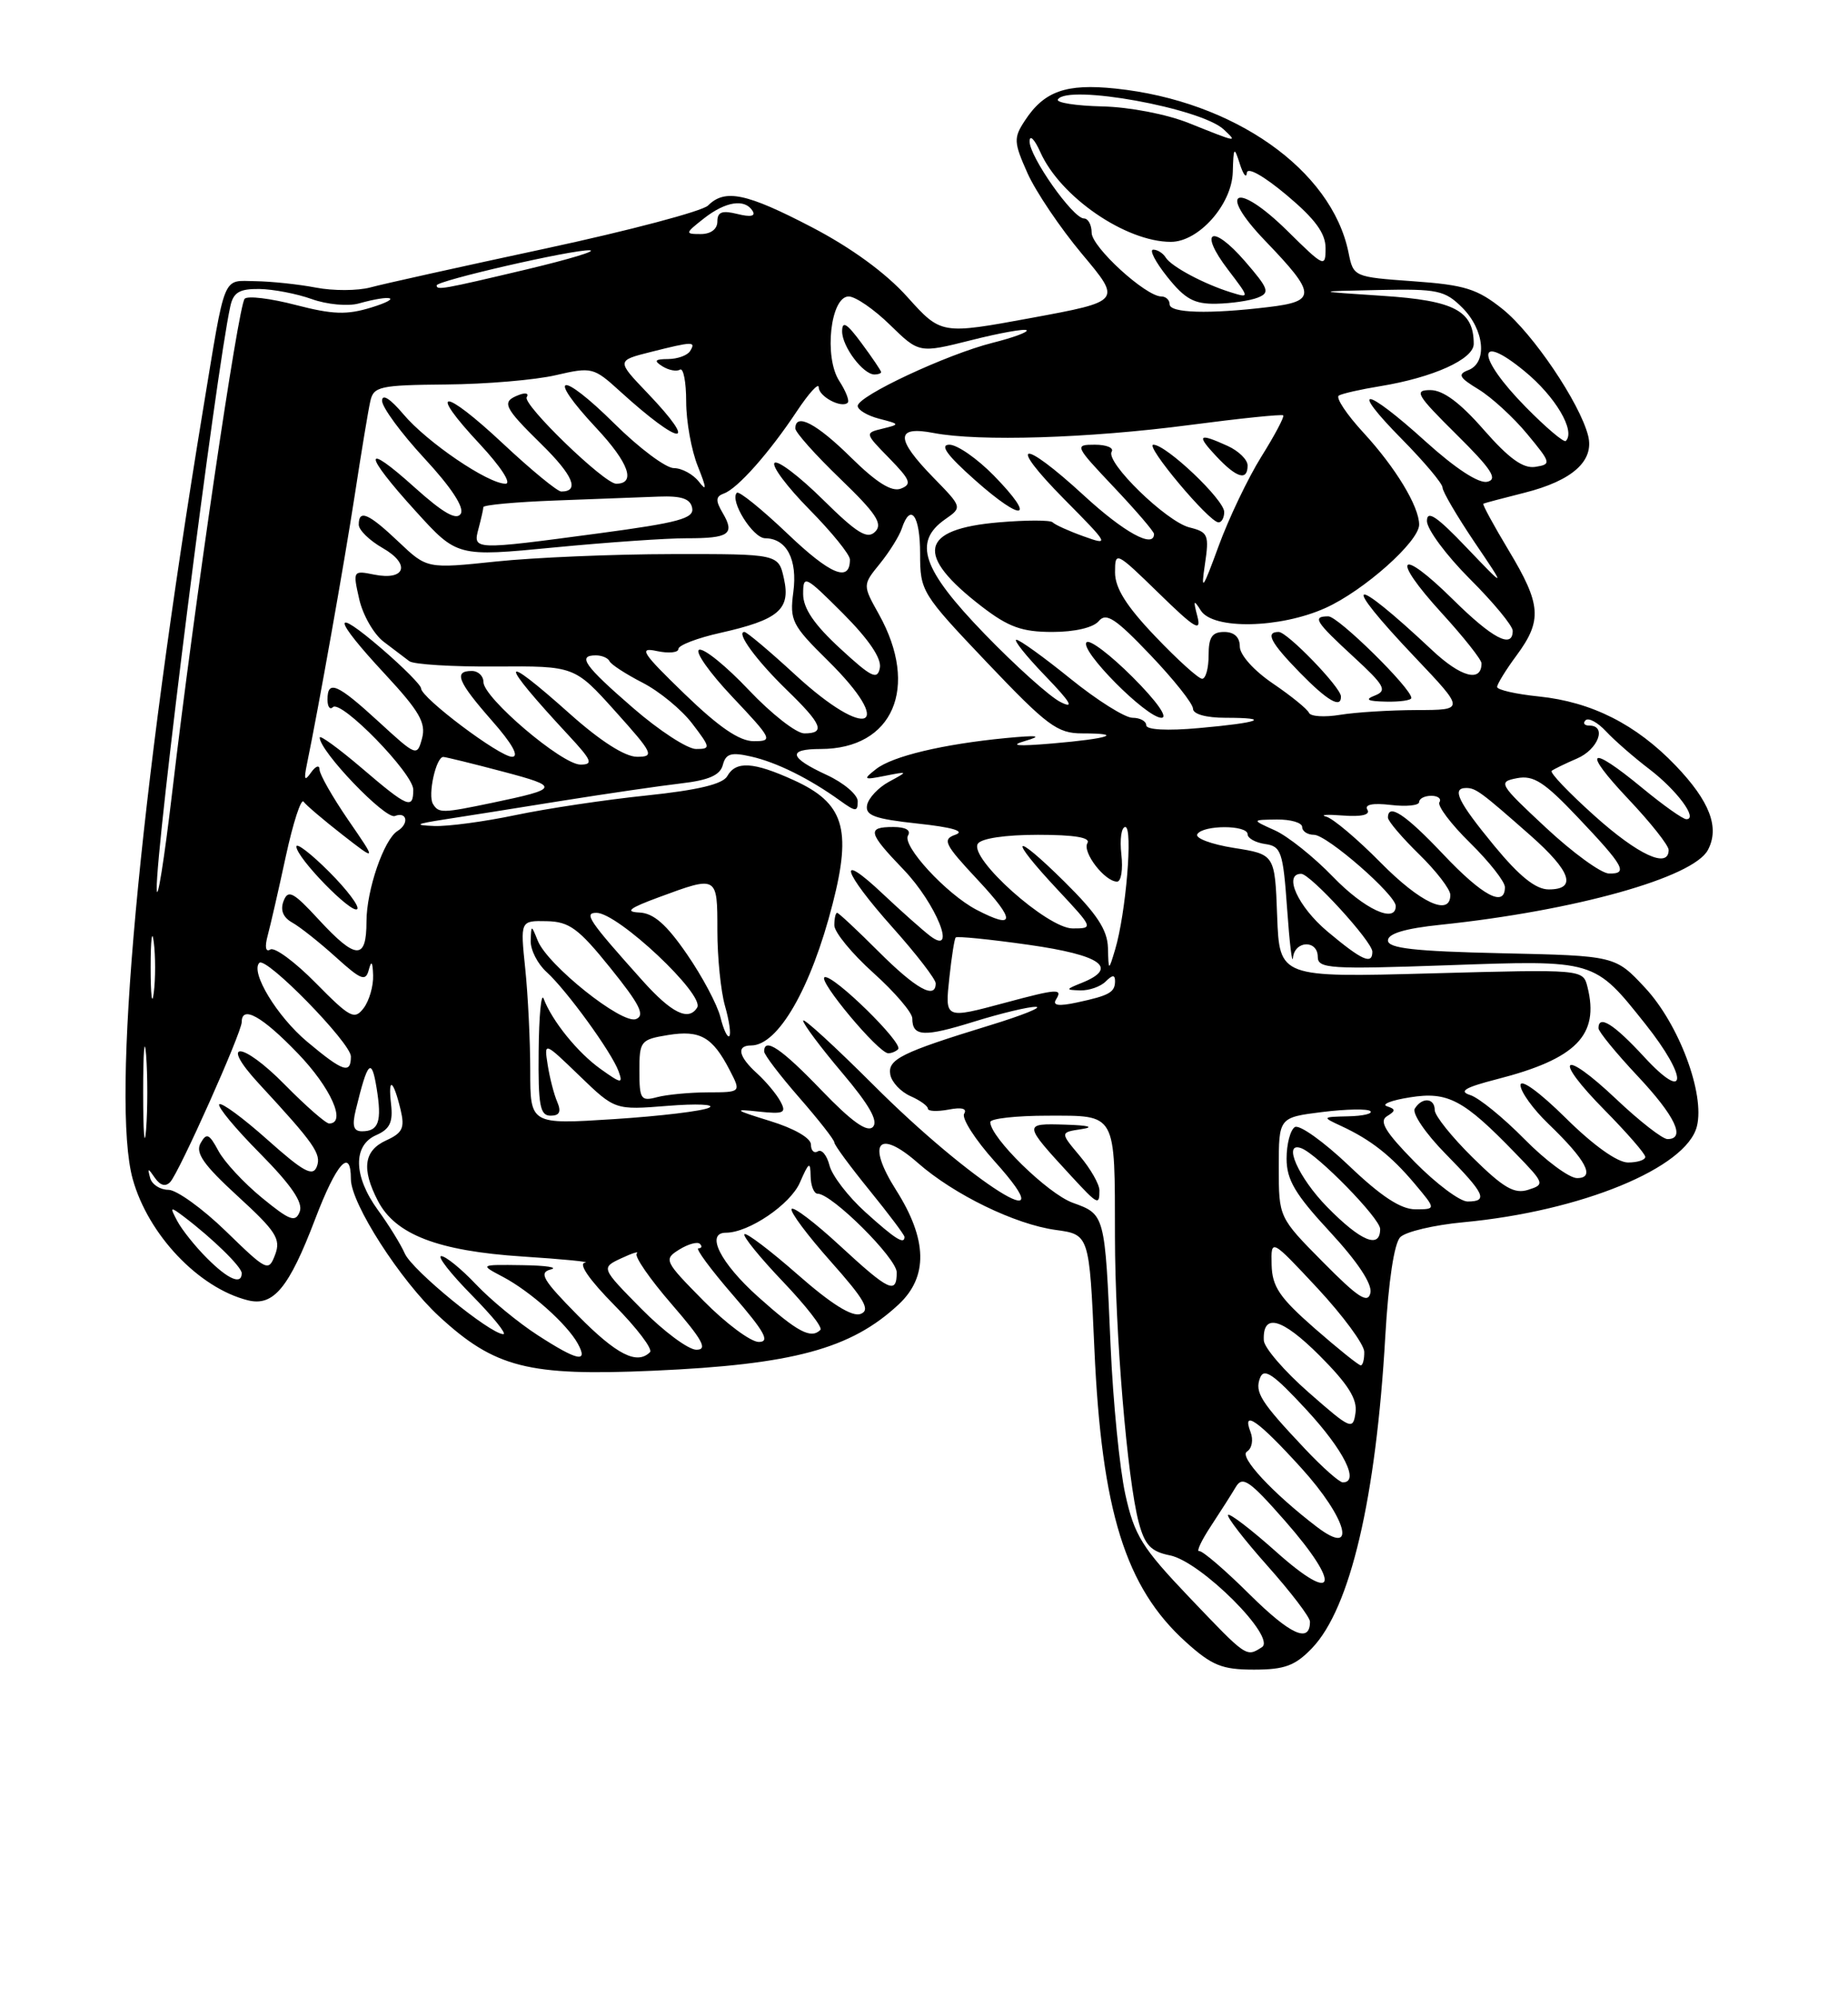 <?xml version="1.0" encoding="UTF-8" standalone="no"?>
<!DOCTYPE svg PUBLIC "-//W3C//DTD SVG 1.1//EN" "http://www.w3.org/Graphics/SVG/1.1/DTD/svg11.dtd" >
<svg xmlns="http://www.w3.org/2000/svg" xmlns:xlink="http://www.w3.org/1999/xlink" version="1.1" viewBox="0 0 237 256">
 <g >
 <path fill="currentColor"
d=" M 168.27 211.24 C 173.17 206.13 176.47 192.04 177.66 171.26 C 178.07 164.20 178.80 159.35 179.58 158.57 C 180.27 157.87 183.91 157.01 187.67 156.66 C 202.78 155.25 216.28 149.70 217.62 144.37 C 218.67 140.21 215.32 131.27 210.98 126.61 C 207.15 122.50 207.15 122.50 192.57 122.18 C 181.39 121.93 178.00 121.55 178.00 120.54 C 178.00 119.66 180.21 119.00 184.75 118.53 C 201.96 116.73 217.13 112.49 219.03 108.95 C 220.57 106.07 219.27 102.69 214.89 98.12 C 209.82 92.84 204.13 89.97 197.37 89.27 C 194.42 88.97 192.00 88.42 192.00 88.05 C 192.00 87.69 193.12 85.86 194.50 84.00 C 197.81 79.51 197.66 77.48 193.48 70.54 C 191.55 67.33 190.09 64.64 190.23 64.56 C 190.38 64.48 192.75 63.85 195.50 63.16 C 201.66 61.61 204.49 59.07 203.67 55.84 C 202.60 51.63 196.58 42.73 192.72 39.63 C 189.46 37.02 187.86 36.52 181.25 36.05 C 173.60 35.50 173.57 35.49 172.94 32.36 C 170.78 21.76 158.23 12.93 143.06 11.35 C 136.71 10.69 133.91 11.68 131.43 15.47 C 129.98 17.68 130.00 18.22 131.77 22.19 C 132.83 24.56 135.98 29.23 138.77 32.56 C 143.85 38.61 143.85 38.61 132.27 40.75 C 120.70 42.88 120.70 42.88 116.36 38.06 C 113.60 34.98 109.16 31.75 104.11 29.12 C 95.72 24.75 92.97 24.18 90.81 26.34 C 90.07 27.07 80.70 29.55 69.99 31.85 C 59.27 34.15 49.15 36.39 47.50 36.84 C 45.86 37.28 42.71 37.29 40.50 36.86 C 38.30 36.44 34.82 36.07 32.77 36.04 C 28.46 35.99 28.97 34.76 26.04 52.50 C 17.80 102.53 14.26 141.19 17.02 151.12 C 19.00 158.25 25.48 165.08 31.78 166.66 C 35.07 167.48 37.05 165.09 40.42 156.25 C 43.15 149.08 45.00 147.01 45.00 151.12 C 45.00 154.26 51.36 164.15 56.30 168.71 C 63.46 175.31 67.74 176.40 83.78 175.69 C 101.72 174.90 109.14 172.89 115.25 167.19 C 119.05 163.65 118.94 158.87 114.93 152.55 C 111.08 146.49 112.62 144.58 117.73 149.07 C 122.35 153.12 130.17 156.92 135.36 157.64 C 139.70 158.23 139.70 158.23 140.35 172.87 C 141.28 193.68 144.33 203.45 152.06 210.44 C 155.43 213.48 156.71 214.00 160.82 214.00 C 164.76 214.00 166.10 213.50 168.27 211.24 Z  M 152.54 204.75 C 146.43 198.34 145.48 196.81 144.31 191.50 C 143.59 188.20 142.74 179.65 142.43 172.50 C 141.70 155.59 141.72 155.66 137.57 154.16 C 134.38 153.01 127.00 145.79 127.00 143.82 C 127.00 143.37 130.32 143.00 134.38 143.00 C 143.25 143.00 142.97 142.49 142.99 158.50 C 143.00 170.83 144.57 189.62 146.04 195.13 C 146.82 198.05 147.60 198.87 150.06 199.36 C 154.03 200.16 163.77 209.90 161.83 211.13 C 159.81 212.41 159.92 212.48 152.54 204.75 Z  M 141.00 152.58 C 141.00 151.79 139.86 149.80 138.47 148.15 C 135.94 145.14 135.94 145.14 138.72 144.72 C 140.42 144.46 139.61 144.24 136.63 144.15 C 131.18 143.98 131.19 144.02 137.39 150.75 C 140.80 154.44 141.00 154.54 141.00 152.58 Z  M 160.27 204.37 C 157.10 201.22 154.18 198.72 153.79 198.81 C 153.40 198.90 154.07 197.46 155.29 195.61 C 156.51 193.76 157.95 191.50 158.50 190.57 C 159.36 189.14 160.26 189.77 164.82 194.96 C 172.09 203.25 171.38 205.78 163.70 198.93 C 160.52 196.09 157.72 193.94 157.50 194.17 C 157.28 194.39 159.55 197.33 162.55 200.70 C 165.55 204.07 168.00 207.28 168.00 207.85 C 168.00 210.68 165.51 209.55 160.27 204.37 Z  M 168.89 195.71 C 163.25 191.41 158.86 186.70 159.91 186.06 C 160.56 185.65 160.77 184.55 160.37 183.53 C 159.24 180.59 161.37 182.09 166.87 188.14 C 172.77 194.63 174.12 199.69 168.89 195.71 Z  M 167.40 185.75 C 161.65 179.66 160.89 178.46 161.60 176.60 C 162.11 175.28 163.33 176.12 167.57 180.72 C 172.35 185.89 174.40 190.00 172.21 190.00 C 171.77 190.00 169.61 188.09 167.40 185.75 Z  M 167.83 178.47 C 164.71 175.74 162.13 172.74 162.08 171.81 C 161.91 168.24 164.38 168.91 169.20 173.72 C 172.89 177.41 174.09 179.32 173.84 181.07 C 173.52 183.34 173.24 183.22 167.83 178.47 Z  M 168.59 170.25 C 164.10 166.32 163.15 164.92 163.08 162.11 C 163.00 158.73 163.00 158.73 168.96 165.11 C 172.23 168.63 174.93 172.29 174.96 173.25 C 174.98 174.21 174.78 175.00 174.51 175.00 C 174.24 175.00 171.58 172.86 168.59 170.25 Z  M 68.95 171.13 C 66.50 169.55 62.95 166.63 61.05 164.63 C 59.16 162.63 57.15 161.00 56.59 161.00 C 56.03 161.00 57.79 163.25 60.50 166.00 C 63.21 168.75 65.03 171.00 64.55 171.00 C 62.88 171.00 52.89 162.84 51.92 160.68 C 51.39 159.48 49.84 156.97 48.47 155.10 C 45.32 150.77 45.23 146.81 48.25 145.49 C 50.00 144.72 50.42 143.84 50.15 141.50 C 49.74 137.93 50.45 138.37 51.38 142.26 C 51.93 144.57 51.63 145.21 49.52 146.17 C 46.66 147.48 46.34 149.82 48.46 153.91 C 50.69 158.24 56.17 160.34 67.00 161.05 C 72.22 161.39 75.84 161.74 75.03 161.84 C 74.13 161.94 75.56 164.02 78.81 167.31 C 81.69 170.23 83.74 172.93 83.36 173.31 C 81.69 174.97 79.08 173.64 74.10 168.60 C 69.61 164.05 69.06 163.12 70.63 162.71 C 71.66 162.45 70.03 162.20 67.00 162.16 C 61.50 162.08 61.50 162.08 64.50 163.66 C 68.01 165.51 72.77 169.75 74.12 172.25 C 75.47 174.73 74.05 174.43 68.95 171.13 Z  M 82.25 167.75 C 77.07 162.50 77.07 162.50 79.67 161.28 C 81.10 160.61 82.00 160.33 81.66 160.67 C 81.32 161.01 83.33 163.92 86.12 167.14 C 90.11 171.75 90.80 173.00 89.31 173.00 C 88.28 173.00 85.10 170.64 82.25 167.75 Z  M 90.23 166.73 C 85.19 161.63 85.09 161.42 87.11 160.16 C 88.26 159.45 89.45 159.12 89.76 159.43 C 90.08 159.74 89.99 160.00 89.57 160.00 C 89.15 160.00 91.14 162.70 94.00 166.00 C 98.07 170.70 98.79 172.00 97.31 172.00 C 96.28 172.00 93.09 169.63 90.23 166.73 Z  M 97.23 166.22 C 92.38 161.88 90.43 158.00 93.10 158.00 C 96.02 158.00 101.36 154.38 102.58 151.58 C 103.74 148.92 103.93 148.81 103.96 150.75 C 103.98 151.99 104.39 153.00 104.86 153.00 C 106.68 153.00 115.00 161.27 115.00 163.08 C 115.00 165.95 114.04 165.50 107.71 159.66 C 104.53 156.72 101.74 154.60 101.52 154.96 C 101.30 155.32 103.57 158.35 106.55 161.70 C 110.89 166.58 111.66 167.92 110.37 168.41 C 109.29 168.82 106.61 167.15 102.33 163.39 C 98.80 160.29 95.71 157.95 95.47 158.19 C 95.23 158.43 97.45 161.17 100.40 164.26 C 103.36 167.36 105.52 170.14 105.22 170.45 C 104.01 171.66 102.28 170.74 97.23 166.22 Z  M 169.67 161.77 C 164.00 156.04 164.00 156.04 164.00 149.64 C 164.00 143.23 164.00 143.23 169.58 142.53 C 172.66 142.15 175.43 142.10 175.75 142.42 C 176.07 142.74 174.80 143.04 172.92 143.08 C 169.53 143.16 169.52 143.17 172.02 144.33 C 175.80 146.08 178.42 148.14 181.45 151.75 C 184.18 155.00 184.18 155.00 181.51 155.00 C 179.65 155.00 177.10 153.33 172.99 149.40 C 169.76 146.33 166.64 144.10 166.06 144.46 C 165.48 144.82 165.00 146.64 165.00 148.50 C 165.00 151.22 166.09 153.07 170.58 157.91 C 174.12 161.74 176.01 164.59 175.75 165.72 C 175.43 167.14 174.18 166.33 169.67 161.77 Z  M 26.56 161.28 C 25.06 159.79 23.35 157.65 22.75 156.53 C 21.75 154.65 21.81 154.61 23.59 155.95 C 27.27 158.74 31.00 162.38 31.00 163.19 C 31.00 164.73 29.26 163.99 26.56 161.28 Z  M 28.96 157.80 C 25.96 154.89 22.64 152.50 21.59 152.50 C 20.54 152.50 19.49 151.82 19.26 151.00 C 18.90 149.67 18.97 149.67 19.88 150.99 C 20.56 151.96 21.24 152.14 21.84 151.49 C 23.00 150.24 31.00 132.34 31.00 131.00 C 31.00 128.80 33.61 130.25 38.18 135.00 C 42.43 139.40 44.48 144.00 42.21 144.00 C 41.78 144.00 39.23 141.77 36.54 139.04 C 31.02 133.43 28.01 133.27 33.18 138.87 C 40.32 146.59 41.25 147.91 40.63 149.53 C 40.12 150.85 38.93 150.21 34.32 146.10 C 31.19 143.31 28.41 141.26 28.12 141.54 C 27.84 141.82 30.19 144.66 33.35 147.84 C 37.37 151.91 38.89 154.13 38.44 155.30 C 37.89 156.72 37.18 156.46 33.59 153.52 C 31.27 151.62 28.75 148.91 28.00 147.49 C 26.82 145.30 26.49 145.16 25.72 146.53 C 25.03 147.77 26.11 149.31 30.49 153.32 C 35.40 157.81 36.04 158.81 35.29 160.80 C 34.44 163.04 34.26 162.95 28.96 157.80 Z  M 110.99 155.37 C 108.78 153.38 106.71 150.68 106.38 149.38 C 106.05 148.08 105.38 147.26 104.89 147.57 C 104.40 147.87 104.00 147.48 104.00 146.70 C 104.00 145.87 101.85 144.63 98.75 143.68 C 94.17 142.27 93.98 142.11 97.25 142.47 C 100.53 142.82 100.89 142.66 100.09 141.18 C 99.59 140.24 98.24 138.63 97.09 137.58 C 94.70 135.42 94.40 134.00 96.33 134.00 C 99.79 134.00 104.02 126.66 106.79 115.82 C 109.26 106.20 108.22 102.91 101.78 99.99 C 96.62 97.64 94.37 97.51 93.27 99.48 C 92.69 100.51 89.50 101.27 82.92 101.96 C 77.68 102.50 70.13 103.63 66.13 104.47 C 62.14 105.31 57.44 105.94 55.68 105.87 C 53.05 105.76 53.28 105.61 57.00 105.03 C 59.48 104.65 66.22 103.58 72.00 102.65 C 77.78 101.73 84.69 100.72 87.36 100.41 C 90.91 100.00 92.36 99.35 92.70 98.05 C 93.08 96.59 93.76 96.38 96.33 96.97 C 99.59 97.70 103.81 99.79 107.75 102.63 C 109.74 104.06 110.00 104.07 110.00 102.70 C 110.00 101.86 108.21 100.34 106.03 99.33 C 101.19 97.10 100.93 96.00 105.25 96.00 C 114.53 95.99 117.94 88.11 112.72 78.74 C 110.62 74.98 110.62 74.98 112.85 72.24 C 114.07 70.73 115.33 68.71 115.65 67.75 C 116.77 64.37 118.00 66.05 118.00 70.95 C 118.00 75.80 118.18 76.08 126.61 84.95 C 134.31 93.04 135.61 94.00 138.78 94.00 C 144.22 94.00 142.25 94.67 135.00 95.29 C 130.40 95.68 129.38 95.58 131.50 94.96 C 133.75 94.30 133.13 94.21 129.00 94.60 C 120.93 95.38 114.47 96.92 112.36 98.57 C 110.64 99.92 110.73 99.99 113.50 99.44 C 116.50 98.85 116.50 98.85 114.01 100.20 C 112.64 100.94 111.38 102.29 111.20 103.19 C 110.94 104.52 112.15 104.96 117.69 105.56 C 122.10 106.03 123.81 106.53 122.55 106.98 C 120.80 107.59 121.10 108.19 125.44 112.83 C 130.29 118.02 130.22 119.21 125.20 116.59 C 121.36 114.57 115.65 108.38 116.45 107.09 C 116.86 106.41 116.15 106.00 114.56 106.00 C 111.14 106.00 111.31 106.71 115.88 111.46 C 120.06 115.82 122.80 122.61 119.31 119.98 C 118.32 119.23 115.59 116.80 113.25 114.60 C 107.20 108.88 107.99 111.62 114.50 118.91 C 117.53 122.30 120.00 125.51 120.00 126.04 C 120.00 128.16 117.47 126.75 112.71 122.00 C 109.96 119.25 107.55 117.00 107.36 117.00 C 107.16 117.00 107.00 117.72 107.00 118.60 C 107.00 119.48 109.25 122.22 112.00 124.69 C 114.75 127.16 117.00 129.79 117.00 130.53 C 117.00 132.88 118.48 132.95 124.91 130.95 C 128.36 129.88 131.93 129.02 132.84 129.05 C 133.75 129.08 131.12 130.14 127.00 131.40 C 115.58 134.90 113.81 135.78 114.18 137.75 C 114.36 138.71 115.52 139.94 116.76 140.49 C 117.99 141.03 119.00 141.76 119.00 142.10 C 119.00 142.44 120.19 142.49 121.65 142.22 C 123.34 141.89 124.06 142.09 123.65 142.75 C 123.30 143.33 125.07 146.09 127.60 148.90 C 137.20 159.58 124.51 151.57 111.99 139.04 C 107.04 134.10 103.00 130.40 103.00 130.82 C 103.00 131.24 105.25 134.25 108.00 137.50 C 111.49 141.62 112.68 143.72 111.94 144.45 C 111.21 145.18 109.22 143.76 105.36 139.75 C 100.22 134.40 98.00 132.90 98.00 134.77 C 98.00 135.19 100.03 137.85 102.50 140.68 C 104.97 143.51 107.00 146.09 107.00 146.43 C 107.00 146.76 109.03 149.51 111.50 152.55 C 113.97 155.59 116.00 158.29 116.00 158.54 C 116.00 159.57 114.81 158.82 110.99 155.37 Z  M 115.18 134.48 C 115.92 133.75 106.87 124.88 105.76 125.25 C 104.79 125.57 112.67 135.00 113.92 135.00 C 114.33 135.00 114.90 134.77 115.18 134.48 Z  M 170.21 154.71 C 166.50 150.93 164.44 146.25 166.89 147.17 C 168.97 147.95 177.00 156.17 177.00 157.52 C 177.00 160.13 174.53 159.11 170.21 154.71 Z  M 181.46 148.96 C 177.69 145.13 176.83 143.72 177.86 143.08 C 179.01 142.37 179.01 142.17 177.87 141.79 C 177.12 141.54 178.45 141.02 180.82 140.65 C 185.68 139.87 187.69 140.93 194.35 147.82 C 198.09 151.67 198.14 151.82 195.99 152.50 C 194.21 153.07 192.82 152.26 188.89 148.39 C 186.20 145.74 184.00 143.00 184.00 142.29 C 184.00 140.71 182.37 140.59 181.44 142.10 C 181.07 142.70 182.84 145.30 185.38 147.88 C 190.44 153.02 190.90 154.00 188.21 154.00 C 187.23 154.00 184.19 151.73 181.46 148.96 Z  M 195.50 146.00 C 192.79 143.25 189.67 140.71 188.56 140.36 C 187.03 139.88 187.87 139.38 191.99 138.32 C 202.15 135.72 205.14 132.68 203.59 126.51 C 203.02 124.23 203.02 124.23 183.55 124.76 C 164.09 125.29 164.09 125.29 163.79 117.40 C 163.50 109.51 163.50 109.51 158.24 108.68 C 155.35 108.22 153.23 107.43 153.55 106.92 C 154.29 105.72 160.00 105.72 160.00 106.93 C 160.00 107.44 161.01 108.00 162.25 108.18 C 164.31 108.47 164.55 109.17 165.07 116.50 C 165.38 120.90 165.72 123.71 165.82 122.75 C 166.05 120.53 169.00 120.44 169.00 122.65 C 169.00 124.15 170.59 124.25 185.63 123.72 C 204.62 123.04 204.43 122.99 211.01 131.25 C 216.52 138.17 216.41 141.49 210.87 135.48 C 206.97 131.25 205.00 130.01 205.00 131.79 C 205.00 132.22 207.25 134.97 210.00 137.90 C 214.84 143.05 216.24 146.00 213.85 146.00 C 213.21 146.00 210.26 143.70 207.29 140.89 C 200.28 134.26 199.03 135.45 205.81 142.31 C 208.66 145.20 211.00 147.89 211.00 148.28 C 211.00 148.68 210.00 149.00 208.78 149.00 C 207.42 149.00 204.32 146.79 200.78 143.28 C 197.44 139.98 195.00 138.21 195.00 139.09 C 195.00 139.92 196.61 142.16 198.58 144.05 C 203.44 148.72 204.64 151.00 202.25 151.00 C 201.25 151.00 198.21 148.75 195.50 146.00 Z  M 18.36 140.00 C 18.36 134.78 18.53 132.64 18.74 135.25 C 18.94 137.86 18.94 142.14 18.74 144.75 C 18.53 147.36 18.36 145.22 18.36 140.00 Z  M 45.63 142.25 C 47.15 135.98 47.65 135.46 48.30 139.47 C 49.00 143.76 48.57 145.00 46.42 145.00 C 45.33 145.00 45.13 144.30 45.63 142.25 Z  M 68.00 137.21 C 68.00 133.41 67.71 127.53 67.36 124.15 C 66.72 118.00 66.72 118.00 70.11 118.07 C 73.01 118.13 74.19 118.99 78.29 124.08 C 82.06 128.76 82.76 130.15 81.56 130.62 C 79.75 131.31 70.24 123.72 68.97 120.58 C 68.13 118.50 68.13 118.50 68.06 120.60 C 68.03 121.75 68.94 123.54 70.09 124.58 C 72.68 126.93 78.46 134.89 79.33 137.31 C 79.92 138.94 79.69 138.92 77.03 137.02 C 74.09 134.93 70.80 130.86 69.72 128.00 C 69.41 127.17 69.12 130.21 69.08 134.75 C 69.01 141.69 69.25 143.00 70.61 143.00 C 71.76 143.00 72.00 142.50 71.47 141.25 C 71.05 140.29 70.50 138.15 70.24 136.50 C 69.77 133.50 69.77 133.50 74.32 137.89 C 78.87 142.28 78.87 142.28 85.63 141.74 C 89.35 141.44 91.74 141.55 90.95 141.97 C 90.15 142.40 84.66 143.06 78.75 143.44 C 68.00 144.13 68.00 144.13 68.00 137.21 Z  M 82.00 137.25 C 82.00 133.43 82.15 133.24 85.69 132.66 C 89.79 132.00 91.38 132.90 93.59 137.18 C 95.05 140.00 95.05 140.00 90.78 140.01 C 88.42 140.02 85.49 140.30 84.25 140.63 C 82.19 141.18 82.00 140.89 82.00 137.25 Z  M 39.38 133.51 C 35.52 130.27 32.08 124.59 33.26 123.41 C 34.12 122.55 45.00 133.68 45.00 135.41 C 45.00 137.72 43.99 137.37 39.38 133.51 Z  M 92.39 130.37 C 92.00 128.79 90.07 125.15 88.09 122.29 C 85.47 118.48 83.82 117.04 82.00 116.96 C 80.10 116.87 80.70 116.40 84.50 115.00 C 92.03 112.22 92.00 112.21 92.00 119.26 C 92.00 122.70 92.44 127.06 92.98 128.94 C 93.52 130.83 93.77 132.56 93.53 132.80 C 93.29 133.04 92.78 131.95 92.39 130.37 Z  M 40.50 126.00 C 37.84 123.30 35.22 121.36 34.67 121.70 C 34.07 122.08 33.93 121.39 34.33 119.91 C 34.69 118.58 35.74 114.00 36.66 109.73 C 37.59 105.45 38.61 102.31 38.93 102.75 C 39.24 103.19 41.49 105.10 43.91 106.99 C 48.33 110.43 48.33 110.43 44.66 105.10 C 42.65 102.17 40.99 99.26 40.98 98.64 C 40.98 98.01 40.49 98.17 39.90 99.00 C 39.07 100.18 38.95 99.97 39.35 98.00 C 40.86 90.69 44.14 72.26 45.49 63.50 C 46.33 58.00 47.23 52.57 47.49 51.43 C 47.91 49.53 48.69 49.36 57.22 49.28 C 62.33 49.24 68.65 48.70 71.27 48.09 C 75.89 47.02 76.14 47.08 79.49 50.13 C 87.35 57.28 89.79 57.44 83.02 50.36 C 79.06 46.22 79.06 46.22 83.47 45.11 C 88.88 43.75 89.28 43.74 88.50 45.00 C 88.16 45.55 86.90 46.01 85.69 46.02 C 83.97 46.03 83.81 46.23 84.95 46.95 C 85.75 47.45 86.76 47.65 87.20 47.38 C 87.64 47.10 88.00 48.95 88.00 51.47 C 88.00 54.00 88.67 57.74 89.50 59.78 C 90.62 62.58 90.66 63.07 89.64 61.75 C 88.89 60.79 87.44 60.00 86.42 60.00 C 85.40 60.00 81.97 57.44 78.81 54.31 C 71.82 47.39 69.92 47.86 76.49 54.88 C 80.65 59.33 81.60 62.00 79.02 62.00 C 77.50 62.00 66.98 51.83 67.55 50.91 C 67.86 50.42 67.41 50.29 66.55 50.62 C 64.26 51.50 64.56 52.15 69.46 56.96 C 73.51 60.94 74.37 63.00 71.98 63.00 C 71.48 63.00 68.12 60.24 64.51 56.86 C 56.76 49.61 54.74 49.66 61.54 56.93 C 64.23 59.82 65.65 62.00 64.83 62.00 C 62.58 62.00 54.75 56.68 51.73 53.09 C 50.04 51.09 49.00 50.43 49.00 51.37 C 49.00 52.20 51.44 55.52 54.43 58.75 C 57.88 62.47 59.58 65.07 59.09 65.85 C 58.55 66.74 56.82 65.75 53.16 62.46 C 46.46 56.43 46.54 58.08 53.31 65.52 C 58.62 71.37 58.62 71.37 71.06 70.17 C 77.90 69.51 85.56 68.98 88.08 68.99 C 93.51 69.00 94.28 68.46 92.69 65.76 C 91.74 64.15 91.78 63.64 92.84 63.25 C 94.59 62.63 98.68 58.01 102.20 52.70 C 103.74 50.39 104.99 49.01 105.00 49.64 C 105.00 50.83 107.95 52.38 108.72 51.61 C 108.96 51.37 108.47 50.12 107.64 48.84 C 105.64 45.78 106.51 38.00 108.84 38.00 C 109.71 38.00 112.09 39.64 114.14 41.64 C 117.87 45.28 117.87 45.28 124.56 43.60 C 128.24 42.67 131.43 42.10 131.66 42.33 C 131.89 42.56 129.92 43.28 127.29 43.94 C 121.42 45.42 110.00 50.76 110.00 52.03 C 110.00 52.54 111.24 53.28 112.75 53.67 C 115.43 54.36 115.44 54.39 113.19 54.94 C 110.89 55.50 110.89 55.51 114.05 58.74 C 116.76 61.52 116.98 62.07 115.53 62.63 C 114.36 63.08 112.41 61.86 109.14 58.64 C 104.70 54.26 102.00 52.86 102.00 54.92 C 102.00 55.42 104.59 58.32 107.75 61.36 C 112.37 65.81 113.25 67.14 112.24 68.15 C 111.23 69.17 109.92 68.36 105.52 64.02 C 102.51 61.05 99.73 58.94 99.33 59.33 C 98.94 59.73 100.95 62.41 103.81 65.31 C 106.66 68.20 109.00 71.08 109.00 71.72 C 109.00 74.70 106.50 73.66 100.99 68.40 C 97.69 65.26 94.77 62.90 94.50 63.16 C 93.53 64.13 96.55 68.98 98.13 68.99 C 100.88 69.01 102.30 71.72 101.74 75.90 C 101.26 79.51 101.57 80.14 106.11 84.61 C 114.99 93.36 111.31 95.06 102.00 86.50 C 98.71 83.47 95.77 81.00 95.47 81.00 C 94.33 81.00 97.01 84.66 100.92 88.45 C 105.44 92.83 105.91 94.00 103.15 94.00 C 102.12 94.00 98.93 91.50 96.04 88.45 C 93.16 85.40 90.29 83.07 89.67 83.28 C 89.06 83.48 90.97 86.20 93.92 89.32 C 99.05 94.75 99.17 95.00 96.67 95.00 C 94.82 95.00 92.21 93.21 87.78 88.93 C 82.31 83.64 81.86 82.93 84.25 83.45 C 85.76 83.77 87.00 83.65 87.00 83.18 C 87.00 82.71 89.41 81.78 92.37 81.12 C 99.85 79.44 101.41 78.12 100.54 74.18 C 99.84 71.00 99.84 71.00 86.17 71.02 C 78.65 71.03 68.51 71.46 63.63 71.97 C 54.76 72.90 54.76 72.90 51.13 69.46 C 47.26 65.79 46.00 65.24 46.01 67.25 C 46.01 67.94 47.39 69.28 49.07 70.24 C 52.69 72.30 52.01 74.45 47.99 73.65 C 45.27 73.10 45.24 73.15 46.07 76.80 C 46.53 78.83 47.94 81.29 49.20 82.25 C 50.47 83.21 51.95 84.34 52.50 84.75 C 53.05 85.16 58.04 85.47 63.60 85.43 C 73.69 85.36 73.69 85.36 78.92 91.18 C 83.78 96.59 83.97 97.00 81.70 97.00 C 80.15 97.00 76.99 94.98 73.09 91.50 C 63.94 83.33 63.86 84.51 72.92 94.25 C 75.91 97.47 76.13 98.00 74.44 98.00 C 72.07 98.00 62.00 89.44 62.00 87.42 C 62.00 86.64 61.33 86.00 60.50 86.00 C 58.14 86.00 58.70 87.37 63.08 92.36 C 65.69 95.32 66.63 97.00 65.67 97.00 C 64.07 97.00 54.00 89.43 54.00 88.23 C 54.00 87.83 51.75 85.56 49.00 83.19 C 42.43 77.54 42.63 79.16 49.39 86.42 C 53.78 91.15 54.65 92.65 54.13 94.62 C 53.49 96.99 53.42 96.96 48.57 92.51 C 43.25 87.63 42.00 87.09 42.00 89.67 C 42.00 90.58 42.31 91.02 42.69 90.64 C 43.72 89.62 53.00 99.13 53.00 101.21 C 53.00 103.80 52.31 103.51 46.36 98.42 C 43.41 95.91 41.00 94.16 41.00 94.53 C 41.00 96.29 49.41 105.06 50.64 104.59 C 52.21 103.98 52.50 105.57 50.98 106.51 C 49.23 107.60 47.00 114.09 47.00 118.12 C 47.00 123.10 45.65 123.04 40.87 117.86 C 37.61 114.32 36.95 113.98 36.37 115.48 C 35.92 116.65 36.30 117.59 37.48 118.25 C 38.47 118.80 40.98 120.79 43.06 122.67 C 46.33 125.63 46.90 125.84 47.30 124.29 C 47.63 123.05 47.79 123.26 47.85 125.00 C 47.90 126.38 47.35 128.27 46.64 129.21 C 45.46 130.76 44.90 130.46 40.50 126.00 Z  M 42.20 111.73 C 39.89 109.42 38.00 107.97 38.01 108.51 C 38.02 109.94 45.12 117.22 45.81 116.52 C 46.14 116.20 44.51 114.04 42.20 111.73 Z  M 113.00 47.69 C 113.00 47.53 111.88 45.86 110.50 44.00 C 108.60 41.43 108.00 41.06 108.00 42.48 C 108.00 44.42 110.69 48.00 112.15 48.00 C 112.62 48.00 113.00 47.86 113.00 47.69 Z  M 19.32 124.00 C 19.32 120.42 19.50 118.96 19.72 120.75 C 19.95 122.54 19.95 125.46 19.72 127.25 C 19.50 129.04 19.32 127.58 19.32 124.00 Z  M 82.38 125.67 C 75.49 117.98 74.83 117.00 76.50 117.00 C 79.24 117.00 90.42 127.51 89.41 129.14 C 88.31 130.93 86.13 129.86 82.38 125.67 Z  M 121.76 125.25 C 122.04 122.64 122.40 120.35 122.56 120.16 C 122.72 119.97 126.94 120.39 131.93 121.10 C 141.23 122.42 143.52 124.05 138.75 125.97 C 136.63 126.82 136.62 126.88 138.55 126.94 C 139.68 126.97 141.14 126.46 141.80 125.80 C 142.66 124.94 143.00 124.92 143.00 125.74 C 143.00 127.19 142.28 127.60 138.12 128.49 C 135.76 129.00 134.95 128.88 135.43 128.11 C 136.32 126.68 135.63 126.72 129.00 128.50 C 121.10 130.62 121.18 130.65 121.76 125.25 Z  M 142.09 121.47 C 142.02 119.17 140.66 117.11 136.50 113.00 C 129.82 106.40 129.19 107.15 135.64 114.04 C 140.24 118.96 140.25 119.00 137.56 119.00 C 134.33 119.00 124.26 110.01 125.40 108.15 C 125.83 107.46 128.91 107.00 133.12 107.00 C 137.81 107.00 139.90 107.35 139.46 108.06 C 138.76 109.20 141.68 113.00 143.26 113.00 C 143.79 113.00 144.03 111.42 143.81 109.50 C 143.59 107.58 143.81 106.00 144.32 106.00 C 145.32 106.00 144.39 117.11 143.01 121.71 C 142.17 124.50 142.17 124.50 142.09 121.47 Z  M 170.25 119.40 C 166.46 116.22 164.54 112.00 166.87 112.00 C 168.05 112.00 176.00 120.69 176.00 121.98 C 176.00 123.70 174.68 123.11 170.25 119.40 Z  M 20.10 113.94 C 19.96 108.81 27.69 47.64 29.54 39.25 C 29.93 37.47 30.71 37.01 33.27 37.04 C 35.05 37.07 38.08 37.65 40.00 38.34 C 41.92 39.03 44.62 39.28 46.00 38.90 C 50.29 37.70 51.71 38.15 47.63 39.41 C 44.48 40.38 42.68 40.32 37.93 39.09 C 34.72 38.25 31.77 37.89 31.38 38.29 C 30.56 39.11 24.92 77.47 22.09 101.50 C 21.05 110.30 20.15 115.90 20.10 113.94 Z  M 170.96 112.39 C 168.51 109.85 165.15 107.17 163.50 106.43 C 160.50 105.08 160.50 105.08 163.75 105.04 C 165.54 105.02 167.00 105.45 167.00 106.00 C 167.00 106.55 167.69 107.00 168.52 107.00 C 170.17 107.00 179.00 114.69 179.00 116.13 C 179.00 118.41 174.97 116.54 170.96 112.39 Z  M 177.05 110.55 C 174.09 107.55 170.95 104.90 170.08 104.67 C 169.21 104.43 170.19 104.37 172.25 104.53 C 174.63 104.71 175.77 104.43 175.36 103.78 C 174.96 103.12 176.03 102.90 178.36 103.17 C 180.36 103.41 182.00 103.24 182.00 102.80 C 182.00 102.36 182.70 102.00 183.56 102.00 C 184.42 102.00 184.89 102.38 184.60 102.83 C 184.32 103.29 186.09 105.64 188.54 108.04 C 190.99 110.45 193.00 113.00 193.00 113.71 C 193.00 116.36 190.14 114.84 185.09 109.50 C 180.24 104.37 178.00 102.89 178.00 104.80 C 178.00 105.24 179.80 107.35 182.00 109.50 C 184.20 111.65 186.00 113.99 186.00 114.70 C 186.00 117.51 182.17 115.74 177.05 110.55 Z  M 191.62 108.39 C 186.96 102.73 186.13 101.00 188.04 101.00 C 189.26 101.00 189.94 101.50 196.25 107.06 C 201.49 111.68 202.28 114.00 198.62 114.00 C 196.95 114.00 194.87 112.33 191.62 108.39 Z  M 198.24 106.07 C 192.21 100.45 192.08 100.22 194.56 99.74 C 196.67 99.34 198.05 100.23 202.31 104.72 C 208.30 111.03 208.85 112.02 206.33 111.96 C 205.32 111.93 201.68 109.28 198.24 106.07 Z  M 204.50 104.57 C 201.20 101.61 198.72 99.02 199.00 98.80 C 199.28 98.58 200.74 97.87 202.25 97.22 C 204.96 96.06 206.11 93.00 203.83 93.00 C 203.19 93.00 202.97 92.70 203.34 92.32 C 203.72 91.95 204.90 92.59 205.98 93.75 C 207.06 94.91 209.55 97.08 211.52 98.58 C 215.07 101.29 217.81 105.00 216.27 105.00 C 215.82 105.00 213.29 103.20 210.62 101.00 C 203.73 95.31 202.81 96.05 208.85 102.44 C 211.68 105.43 214.00 108.36 214.00 108.94 C 214.00 111.39 210.11 109.60 204.50 104.57 Z  M 55.53 103.05 C 54.83 101.92 55.92 96.99 56.86 97.02 C 57.21 97.04 60.65 97.88 64.50 98.90 C 71.85 100.84 71.76 101.09 63.17 102.89 C 56.70 104.24 56.27 104.25 55.53 103.05 Z  M 81.20 90.75 C 74.93 85.32 74.00 84.00 76.42 84.00 C 77.20 84.00 77.98 84.34 78.17 84.75 C 78.35 85.16 80.26 86.40 82.40 87.50 C 84.55 88.60 87.42 90.96 88.78 92.75 C 91.14 95.84 91.16 96.00 89.26 96.00 C 88.16 96.00 84.53 93.64 81.20 90.75 Z  M 147.00 92.96 C 147.00 92.43 146.21 92.00 145.24 92.00 C 144.27 92.00 140.69 89.75 137.29 87.00 C 133.89 84.25 130.77 82.00 130.35 82.00 C 129.93 82.00 131.59 84.08 134.04 86.62 C 137.32 90.02 137.84 90.91 136.00 89.98 C 134.62 89.29 130.24 85.35 126.25 81.23 C 118.26 72.97 117.06 69.47 121.21 66.56 C 123.42 65.02 123.42 65.02 119.71 61.22 C 114.81 56.20 114.83 54.55 119.75 55.50 C 125.54 56.61 139.56 56.18 152.52 54.48 C 158.98 53.63 164.41 53.07 164.57 53.24 C 164.74 53.41 163.48 55.79 161.77 58.52 C 160.06 61.26 157.59 66.42 156.28 70.00 C 154.24 75.58 153.99 75.92 154.52 72.38 C 155.09 68.55 154.95 68.20 152.54 67.60 C 149.57 66.85 141.74 59.23 142.57 57.89 C 142.87 57.40 141.90 57.00 140.41 57.00 C 137.77 57.00 137.83 57.13 142.85 62.44 C 145.68 65.43 148.00 68.13 148.00 68.44 C 148.00 70.35 144.16 68.25 139.00 63.50 C 130.95 56.10 129.06 56.48 136.49 63.99 C 142.27 69.83 142.33 69.95 138.96 68.74 C 137.06 68.06 135.28 67.25 135.00 66.95 C 134.72 66.65 131.62 66.65 128.10 66.95 C 117.93 67.82 117.27 71.10 125.92 77.75 C 129.34 80.38 131.08 81.00 134.96 81.00 C 137.84 81.00 140.22 80.44 140.91 79.61 C 141.86 78.47 143.05 79.25 147.53 83.95 C 150.54 87.10 153.00 90.20 153.00 90.84 C 153.00 91.53 154.67 92.00 157.17 92.00 C 163.18 92.00 161.56 92.63 153.75 93.32 C 149.68 93.69 147.00 93.54 147.00 92.96 Z  M 145.27 86.80 C 142.41 83.94 139.75 81.92 139.35 82.32 C 138.38 83.29 147.01 92.00 148.95 92.00 C 149.85 92.00 148.34 89.87 145.27 86.80 Z  M 157.00 65.62 C 157.00 64.05 149.57 57.00 147.92 57.00 C 146.74 57.00 155.02 66.88 156.25 66.95 C 156.66 66.98 157.00 66.38 157.00 65.62 Z  M 127.48 60.98 C 125.34 58.79 122.77 57.00 121.76 57.00 C 120.47 57.00 121.45 58.35 125.07 61.56 C 131.23 67.03 132.98 66.61 127.48 60.98 Z  M 160.00 59.66 C 160.00 58.92 158.85 57.80 157.45 57.16 C 153.69 55.45 153.39 55.72 156.00 58.50 C 158.61 61.28 160.00 61.68 160.00 59.66 Z  M 167.87 91.36 C 167.67 90.89 165.59 89.20 163.25 87.61 C 160.80 85.95 159.00 83.94 159.00 82.86 C 159.00 81.67 158.28 81.00 157.00 81.00 C 155.44 81.00 155.00 81.67 155.00 84.00 C 155.00 85.65 154.63 87.00 154.17 87.00 C 153.71 87.00 151.01 84.56 148.17 81.58 C 144.46 77.70 143.00 75.38 143.00 73.37 C 143.00 70.62 143.10 70.67 148.61 76.03 C 153.25 80.56 154.10 81.07 153.56 79.00 C 153.01 76.91 153.08 76.79 154.00 78.25 C 155.56 80.73 164.18 80.55 170.00 77.92 C 174.91 75.71 182.00 69.40 182.00 67.25 C 182.00 64.92 178.98 59.93 174.87 55.47 C 172.69 53.11 171.27 50.96 171.70 50.70 C 172.14 50.44 174.53 49.90 177.00 49.50 C 183.79 48.39 189.00 46.04 189.00 44.08 C 189.00 39.83 186.53 38.52 177.33 37.92 C 168.50 37.34 168.50 37.34 176.80 37.17 C 184.39 37.01 185.30 37.21 187.55 39.45 C 190.38 42.29 190.78 46.49 188.31 47.44 C 186.90 47.98 187.12 48.39 189.64 49.92 C 191.30 50.94 194.10 53.50 195.86 55.63 C 198.94 59.35 198.98 59.51 196.90 59.84 C 195.33 60.08 193.53 58.78 190.29 55.09 C 187.26 51.62 185.08 50.00 183.44 50.00 C 181.30 50.00 181.66 50.61 186.77 55.67 C 191.29 60.14 192.13 61.43 190.74 61.75 C 189.64 62.00 186.66 60.05 182.82 56.58 C 175.00 49.50 172.89 49.30 179.78 56.28 C 182.65 59.19 185.00 61.98 185.00 62.49 C 185.00 63.00 186.84 66.13 189.08 69.46 C 193.17 75.50 193.17 75.50 188.08 70.18 C 184.26 66.17 183.00 65.33 183.00 66.78 C 183.00 67.83 185.47 71.17 188.50 74.20 C 191.53 77.22 194.00 80.21 194.00 80.85 C 194.00 83.21 191.41 81.85 186.31 76.81 C 179.40 69.99 178.28 71.34 184.87 78.55 C 187.69 81.63 190.00 84.55 190.00 85.02 C 190.00 87.51 187.35 86.80 183.66 83.33 C 173.07 73.40 171.70 73.97 181.47 84.25 C 187.88 91.00 187.88 91.00 181.69 91.01 C 178.29 91.02 173.87 91.29 171.87 91.62 C 169.87 91.95 168.07 91.84 167.87 91.36 Z  M 171.97 89.25 C 171.93 88.07 165.09 81.00 163.99 81.00 C 162.23 81.00 162.93 82.34 166.70 86.21 C 170.25 89.84 172.03 90.87 171.97 89.25 Z  M 181.00 89.46 C 181.00 88.22 171.62 79.00 170.36 79.00 C 168.26 79.00 168.65 79.64 173.59 84.19 C 177.58 87.86 177.93 88.51 176.34 89.14 C 174.98 89.67 175.35 89.88 177.75 89.93 C 179.54 89.97 181.00 89.76 181.00 89.46 Z  M 107.74 83.11 C 104.41 80.05 103.00 77.97 103.00 76.13 C 103.00 73.65 103.24 73.76 108.10 78.62 C 111.41 81.94 113.07 84.38 112.84 85.60 C 112.53 87.20 111.77 86.83 107.74 83.11 Z  M 61.37 67.75 C 61.70 66.51 61.98 65.28 61.99 65.00 C 62.00 64.72 66.17 64.34 71.26 64.15 C 76.34 63.96 82.29 63.73 84.48 63.65 C 87.41 63.54 88.54 63.92 88.77 65.11 C 89.04 66.45 87.04 66.99 76.80 68.36 C 60.64 70.52 60.63 70.52 61.37 67.75 Z  M 195.69 52.19 C 189.35 45.76 189.23 42.41 195.51 47.57 C 199.47 50.81 202.09 55.24 200.81 56.52 C 200.57 56.76 198.27 54.81 195.69 52.19 Z  M 150.00 39.00 C 150.00 38.45 149.52 38.00 148.94 38.00 C 146.94 38.00 140.00 31.66 140.00 29.83 C 140.00 28.82 139.55 28.00 139.01 28.00 C 137.60 28.00 131.99 20.03 132.04 18.10 C 132.06 17.22 132.68 17.85 133.42 19.50 C 135.98 25.24 144.37 31.00 150.16 31.00 C 153.73 31.00 157.98 26.21 158.10 22.06 C 158.19 18.82 158.27 18.72 159.00 21.00 C 159.44 22.38 159.85 22.90 159.90 22.16 C 159.96 21.36 162.05 22.53 165.00 25.00 C 168.66 28.07 170.00 29.89 170.00 31.81 C 170.00 34.33 169.82 34.25 165.10 29.59 C 158.58 23.17 155.98 24.34 162.26 30.87 C 168.83 37.70 168.88 38.62 162.67 39.36 C 155.05 40.28 150.00 40.13 150.00 39.00 Z  M 161.30 38.15 C 162.90 37.52 162.72 37.02 159.65 33.47 C 155.43 28.61 153.64 29.53 157.50 34.58 C 160.27 38.22 160.27 38.22 157.88 37.48 C 154.42 36.41 150.22 34.17 149.50 33.01 C 149.16 32.45 148.44 32.00 147.90 32.00 C 147.36 32.00 148.17 33.57 149.71 35.50 C 151.98 38.34 153.16 38.99 156.00 38.93 C 157.93 38.89 160.31 38.54 161.30 38.15 Z  M 56.00 36.58 C 56.00 35.98 73.41 31.98 75.62 32.08 C 76.66 32.13 73.00 33.23 67.50 34.54 C 56.73 37.09 56.00 37.22 56.00 36.58 Z  M 90.27 28.00 C 93.06 25.81 95.53 25.43 96.52 27.04 C 96.94 27.71 96.26 27.85 94.58 27.43 C 92.61 26.94 92.00 27.16 92.00 28.39 C 92.00 29.37 91.16 30.00 89.87 30.00 C 87.82 30.00 87.84 29.91 90.27 28.00 Z  M 152.50 15.79 C 149.64 14.64 144.87 13.72 141.36 13.64 C 137.98 13.56 135.42 13.16 135.67 12.75 C 136.87 10.75 154.08 13.87 156.96 16.61 C 158.74 18.29 158.74 18.29 152.50 15.79 Z "/>
</g>
</svg>